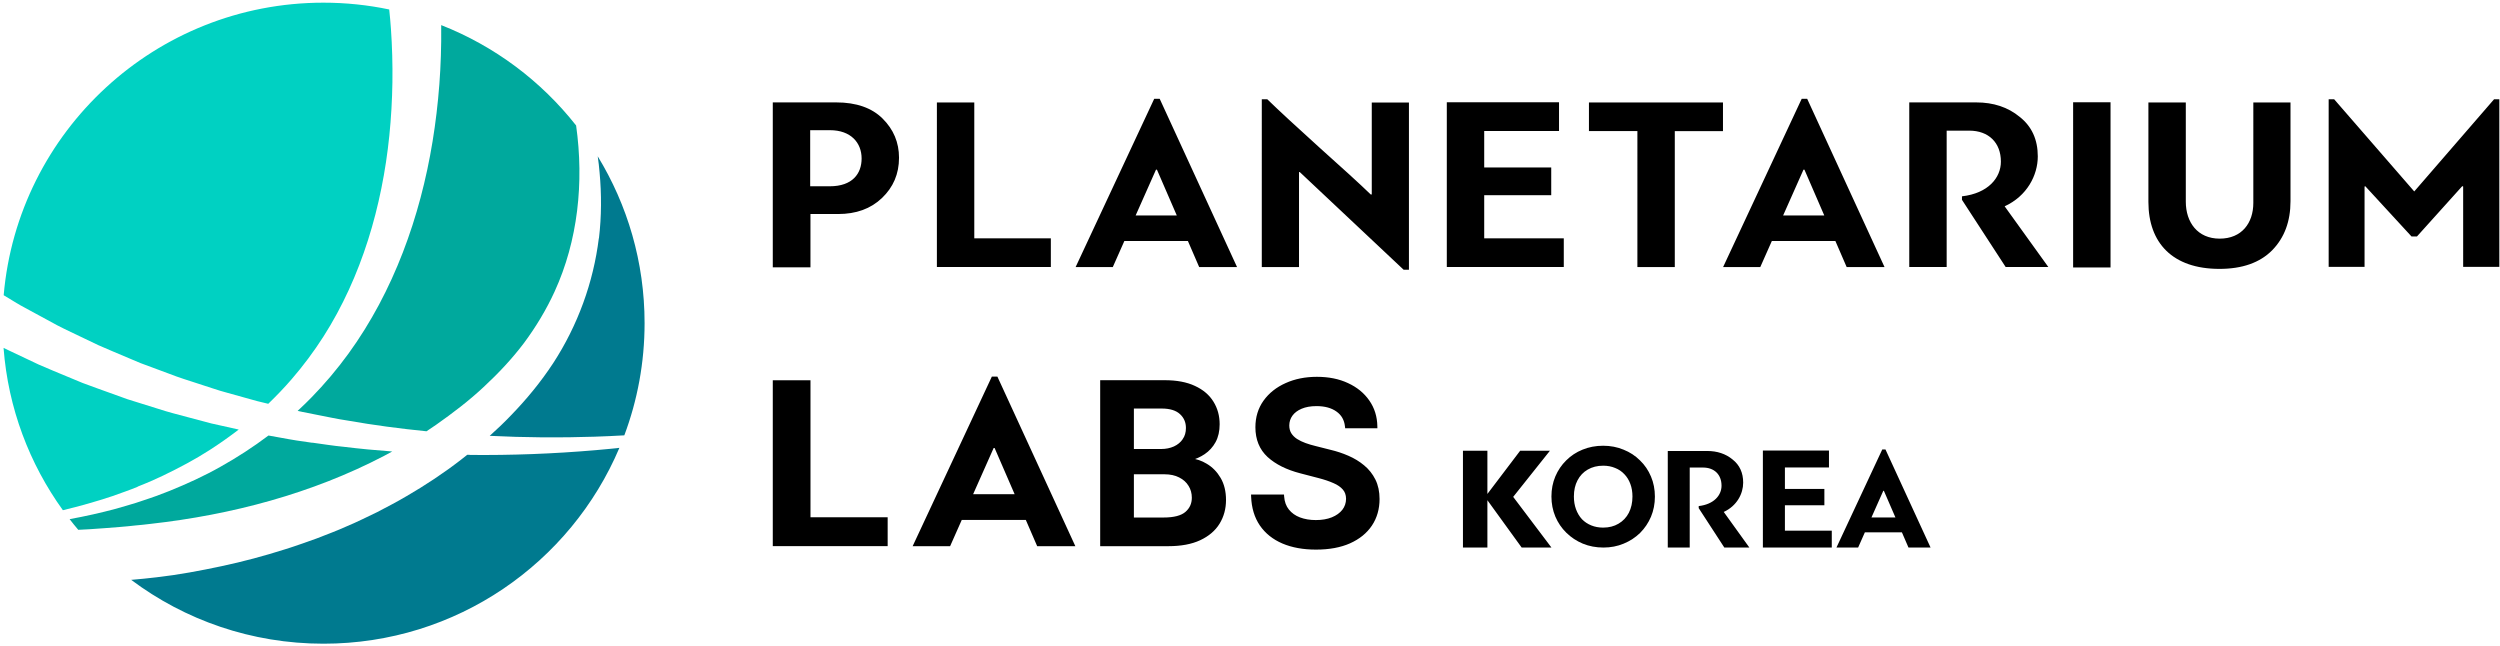 <svg xmlns="http://www.w3.org/2000/svg" fill="none" viewBox="0 0 468 121">
  <path fill="#00A99D" d="M82.245 15.809c-.543 7.141-1.664 14.247-3.514 21.192-1.838 6.933-4.404 13.705-7.79 20.05-1.699 3.172-3.595 6.241-5.71 9.148-2.115 2.907-4.439 5.664-6.947 8.225-.832.854-1.699 1.684-2.566 2.492.277.069.555.127.844.185l2.832.565c1.884.358 3.768.784 5.675 1.061 4.889.865 9.813 1.511 14.772 2.007.601-.392 1.202-.796 1.792-1.211 3.098-2.18 6.126-4.476 8.888-7.06 2.763-2.561 5.329-5.284 7.582-8.271 2.219-2.999 4.161-6.207 5.721-9.621 4.346-9.483 5.525-20.396 4.023-31.079-6.543-8.318-15.246-14.859-25.256-18.793v.369c.035 3.599-.081 7.176-.347 10.752v-.012Z"/>
  <path fill="#00D1C2" d="M25.793 91.082c.786-.323 1.583-.623 2.369-.969l2.323-1.061c3.063-1.477 6.068-3.057 8.912-4.903 1.815-1.177 3.583-2.423 5.294-3.738l-3.676-.819-1.445-.323-1.433-.381-2.866-.761c-1.919-.508-3.837-.992-5.721-1.615l-5.687-1.776-5.606-2.019c-.936-.346-1.873-.669-2.797-1.027l-2.751-1.142c-1.838-.773-3.687-1.511-5.502-2.319l-5.409-2.561-1.133-.542C1.52 76.42 5.519 86.837 11.773 95.512c3.121-.75 6.207-1.615 9.247-2.63 1.607-.588 3.236-1.119 4.808-1.788l-.035-.011ZM3.185 56.774c.405.254.821.484 1.237.704l1.248.681 5.016 2.723c1.688.877 3.421 1.661 5.132 2.492l2.578 1.234c.867.392 1.757.75 2.624 1.131l5.271 2.227 5.375 1.996c1.78.704 3.606 1.258 5.432 1.857l2.728.888 1.364.438 1.387.392 5.548 1.546c.694.185 1.399.346 2.092.508 1.514-1.465 2.982-2.988 4.357-4.58 2.185-2.526 4.184-5.203 5.976-8.006 1.792-2.803 3.375-5.745 4.762-8.768 2.774-6.045 4.762-12.448 6.08-18.977 1.329-6.529 1.965-13.209 2.069-19.877.046-3.334-.046-6.68-.277-9.99-.081-1.211-.197-2.423-.324-3.622C68.884.938 64.757.5 60.527.5 29.134.523 3.347 24.588.689 55.263c.023.012.046.023.069.046l2.439 1.477-.012-.011Z"/>
  <path fill="#00A99D" d="m58.48 82.891-2.936-.427c-.982-.138-1.942-.346-2.913-.508-.786-.15-1.583-.288-2.369-.427-2.855 2.146-5.849 4.095-8.946 5.826-3.086 1.754-6.322 3.219-9.582 4.545l-2.474.946c-.821.311-1.664.565-2.497.854-1.653.588-3.364 1.027-5.039 1.534-2.878.773-5.779 1.419-8.692 1.95.52.681 1.063 1.338 1.618 1.996.682-.035 1.364-.069 2.034-.104 1.919-.127 3.826-.265 5.745-.427.959-.069 1.907-.173 2.866-.277.959-.092 1.907-.173 2.855-.3 15.223-1.696 30.26-5.687 43.737-12.724.52-.265 1.029-.554 1.537-.831-3.028-.219-6.057-.508-9.073-.877-1.965-.185-3.907-.508-5.872-.773v.023Z"/>
  <path fill="#007A8F" d="M87.909 85.141h-.451c-.358.288-.717.577-1.075.854-3.283 2.55-6.739 4.834-10.322 6.91-1.78 1.061-3.618 1.996-5.456 2.965-1.861.888-3.71 1.823-5.617 2.619-1.884.854-3.814 1.569-5.733 2.319-1.942.692-3.884 1.396-5.849 2.007-3.918 1.246-7.906 2.319-11.928 3.172-4.022.854-8.068 1.616-12.136 2.077-1.595.196-3.19.346-4.785.485 10.033 7.51 22.493 11.951 36.005 11.951 24.909 0 46.268-15.124 55.388-36.662-1.503.162-3.005.311-4.52.438-7.802.669-15.65.969-23.509.888l-.011-.023Zm24.191-40.527c-.509 4.107-1.491 8.191-2.924 12.113-1.434 3.934-3.318 7.718-5.606 11.236-2.3 3.507-4.982 6.772-7.883 9.76-1.283 1.35-2.635 2.63-4.011 3.865 6.519.323 13.073.381 19.615.162 1.861-.058 3.722-.15 5.582-.254 2.451-6.541 3.792-13.613 3.792-21.008 0-11.444-3.214-22.127-8.773-31.229.15 1.004.266 2.007.347 3.022.381 4.072.369 8.214-.116 12.321l-.023.011Z"/>
  <path fill="currentColor" d="M144.665 50.051V19.17h11.885c3.758 0 6.676 1.027 8.692 3.046 2.025 2.019 3.055 4.45 3.055 7.308 0 3.046-1.081 5.528-3.192 7.547-2.111 2.011-4.84 2.995-8.221 2.995h-5.166v9.977h-7.045l-.008.009Zm7.002-25.679v10.499h3.664c4.274 0 5.964-2.387 5.964-5.203 0-2.952-2.025-5.297-5.921-5.297h-3.716.009Zm23.719-5.191h7.002v25.439h14.331v5.369h-21.333V19.182Zm49.099 30.808-2.11-4.877h-11.894l-2.162 4.877h-6.96L216.067 18.5h1.03l14.476 31.489h-7.096.008Zm-8.083-18.226-3.81 8.574h7.706l-3.716-8.574h-.189.009Zm129.292 18.226-2.111-4.877H331.69l-2.163 4.877h-6.959L337.276 18.5h1.03l14.476 31.489h-7.097.009Zm-8.083-18.226-3.81 8.574h7.705l-3.715-8.574h-.189.009Zm-94.453 18.226h-6.951V18.584h1.03c2.206 2.147 5.449 5.129 9.731 9.006 4.274 3.825 7.517 6.765 9.637 8.818h.189V19.189h6.959v31.311h-.987l-19.453-18.292h-.138v17.781h-.017Zm49.583-5.379v5.375h-21.899V19.148h21.007v5.376h-14.005v6.826h12.546v5.188h-12.546v8.08h14.897v-.009Zm29.8-20.068h-9.019v25.447h-7.002V24.541h-9.07v-5.362h25.091v5.362Zm47.427-5.371c3.192 0 5.921.888 8.127 2.715 2.256 1.776 3.38 4.252 3.38 7.385 0 3.552-2.025 7.437-6.204 9.349l8.178 11.364h-7.989l-8.178-12.576v-.657c4.892-.564 7.286-3.458 7.286-6.497 0-3.552-2.3-5.797-5.921-5.797h-4.231v25.529h-7.002V19.17h12.554Zm25.124 30.903h-7.003V19.148h7.003v30.924Zm26.74-30.889h6.95v18.478c0 3.764-1.124 6.823-3.432 9.188-2.3 2.322-5.595 3.484-9.868 3.484-8.788 0-13.301-4.874-13.301-12.536V19.184h7.002v18.572c0 3.857 2.205 6.917 6.341 6.917 4.137 0 6.299-2.924 6.299-6.688V19.184h.009Zm30.639 25.076h-1.039l-8.65-9.401c-.042.043-.094.043-.137.043v15.053h-6.719V18.584h1.03l14.991 17.256 14.94-17.256h.987v31.379h-6.771V34.91c-.043-.043-.094-.043-.189-.043l-8.461 9.401.018-.009ZM144.665 71.186h7.058v25.644h14.447v5.412h-21.505V71.186Zm49.495 31.058-2.128-4.917h-11.989l-2.18 4.917h-7.015L185.674 70.5h1.038l14.593 31.744h-7.153.008Zm-8.148-18.374-3.841 8.643h7.768l-3.746-8.643h-.19.009Z"/>
  <path fill="currentColor" stroke="#000" stroke-width=".39" d="M206.149 101.854v.195h12.552c2.353 0 4.322-.363 5.895-1.098 1.569-.733 2.754-1.738 3.542-3.018v-.001c.785-1.285 1.176-2.731 1.176-4.332 0-1.565-.323-2.912-.98-4.033-.651-1.111-1.494-1.973-2.528-2.583-.929-.562-1.899-.895-2.91-.996.913-.246 1.747-.622 2.502-1.131.831-.56 1.493-1.288 1.984-2.183l.001-.001c.496-.912.739-2.001.739-3.258 0-1.532-.376-2.909-1.132-4.126-.749-1.221-1.878-2.176-3.377-2.869-1.495-.706-3.359-1.054-5.583-1.054h-11.881v30.486Zm16.514-11.006.001.001c.427.687.641 1.46.641 2.323 0 1.147-.423 2.079-1.273 2.81-.832.714-2.219 1.092-4.211 1.092h-5.752v-8.485h5.901c1.119 0 2.071.207 2.863.614l.001.001c.795.399 1.403.947 1.829 1.643Zm-1.097-8.525v.001c-.416.609-.988 1.085-1.724 1.426-.737.332-1.568.5-2.498.5h-5.275v-7.967h5.395c1.602 0 2.774.374 3.549 1.087l.001.001c.792.721 1.188 1.634 1.188 2.755 0 .853-.214 1.583-.636 2.197Zm30.406-2.517.019.174h5.657l-.004-.198c-.03-1.764-.519-3.33-1.47-4.693-.949-1.37-2.255-2.435-3.911-3.197-1.648-.773-3.562-1.157-5.735-1.157-2.144 0-4.071.384-5.777 1.156-1.706.762-3.061 1.836-4.06 3.225v.001c-.992 1.394-1.486 3.018-1.486 4.863 0 2.245.737 4.062 2.223 5.432l.001.001c1.48 1.345 3.484 2.341 6.001 2.996l3.448.899.001 0c1.077.278 2.014.594 2.811.948l.002.001c.799.341 1.408.765 1.838 1.266l.001.001c.418.478.638 1.09.648 1.849-.01.838-.259 1.564-.743 2.187-.489.618-1.169 1.109-2.051 1.468-.87.348-1.89.525-3.064.525-1.124 0-2.136-.172-3.039-.512-.887-.338-1.603-.848-2.152-1.528-.543-.673-.857-1.522-.934-2.559l-.013-.181h-5.785l.008.203c.08 2.067.611 3.832 1.602 5.286v.001c1 1.452 2.382 2.553 4.139 3.305 1.766.752 3.84 1.125 6.218 1.125 2.447 0 4.542-.383 6.28-1.156h.001c1.744-.782 3.087-1.868 4.018-3.261l.001-.001c.931-1.403 1.394-3.025 1.394-4.857 0-1.353-.252-2.542-.761-3.563-.505-1.013-1.193-1.879-2.062-2.595-.854-.712-1.822-1.3-2.903-1.767-1.066-.464-2.177-.832-3.332-1.104l-2.84-.719v-0l-.002-.001c-.614-.148-1.224-.331-1.829-.548-.599-.215-1.143-.478-1.633-.789-.481-.315-.859-.695-1.138-1.138-.264-.434-.4-.951-.4-1.559.009-.73.219-1.375.629-1.94.409-.565 1.005-1.02 1.798-1.358.788-.337 1.743-.509 2.868-.509 1.599 0 2.878.358 3.852 1.057l.001.001c.978.695 1.533 1.662 1.665 2.918Z"/>
  <path fill="currentColor" d="m284.857 102.501-6.851-9.46 6.57-8.667h5.573l-7.49 9.408-.026-1.611 7.798 10.329h-5.574Zm-10.993 0V84.374h4.576v18.127h-4.576Zm83.404-.001-1.231-2.844h-6.935l-1.261 2.844h-4.058l8.576-18.361h.601l8.441 18.361h-4.138.005Zm-4.714-10.628-2.221 5h4.493l-2.167-5h-.11.005Zm-9.646 7.462v3.166h-12.897V84.339h12.372v3.166h-8.248v4.02h7.388v3.055h-7.388v4.759h8.773v-.005Zm-23.336-14.91c1.872 0 3.473.521 4.767 1.593 1.324 1.042 1.983 2.494 1.983 4.333 0 2.084-1.188 4.363-3.639 5.485l4.797 6.666h-4.687l-4.797-7.377v-.386c2.869-.331 4.274-2.029 4.274-3.812 0-2.084-1.349-3.401-3.474-3.401h-2.481V102.5h-4.108V84.424h7.365ZM300.166 102.5c-1.392 0-2.68-.244-3.863-.731-1.166-.487-2.193-1.166-3.08-2.036-.887-.87-1.575-1.879-2.062-3.028-.487-1.166-.731-2.419-.731-3.759 0-1.357.244-2.61.731-3.759.487-1.148 1.166-2.149 2.036-3.002.87-.87 1.888-1.54 3.054-2.01 1.183-.487 2.47-.731 3.862-.731 1.375 0 2.645.244 3.811.731 1.183.47 2.21 1.14 3.08 2.01.887.853 1.575 1.862 2.062 3.028.487 1.149.731 2.401.731 3.759 0 1.34-.244 2.593-.731 3.759-.487 1.148-1.166 2.158-2.036 3.028-.87.853-1.896 1.523-3.08 2.01-1.166.487-2.427.731-3.784.731Zm-.053-3.733c1.097 0 2.054-.244 2.872-.731.835-.487 1.479-1.166 1.931-2.036.452-.887.679-1.905.679-3.054 0-.87-.131-1.653-.392-2.349-.261-.714-.635-1.323-1.122-1.827-.487-.522-1.07-.913-1.749-1.175-.661-.278-1.401-.418-2.219-.418-1.096 0-2.061.244-2.897.731-.817.47-1.453 1.14-1.905 2.01-.452.853-.679 1.862-.679 3.028 0 .87.131 1.662.392 2.375s.626 1.331 1.096 1.853c.487.505 1.07.896 1.749 1.175.678.278 1.427.418 2.244.418Z"/>
</svg>

